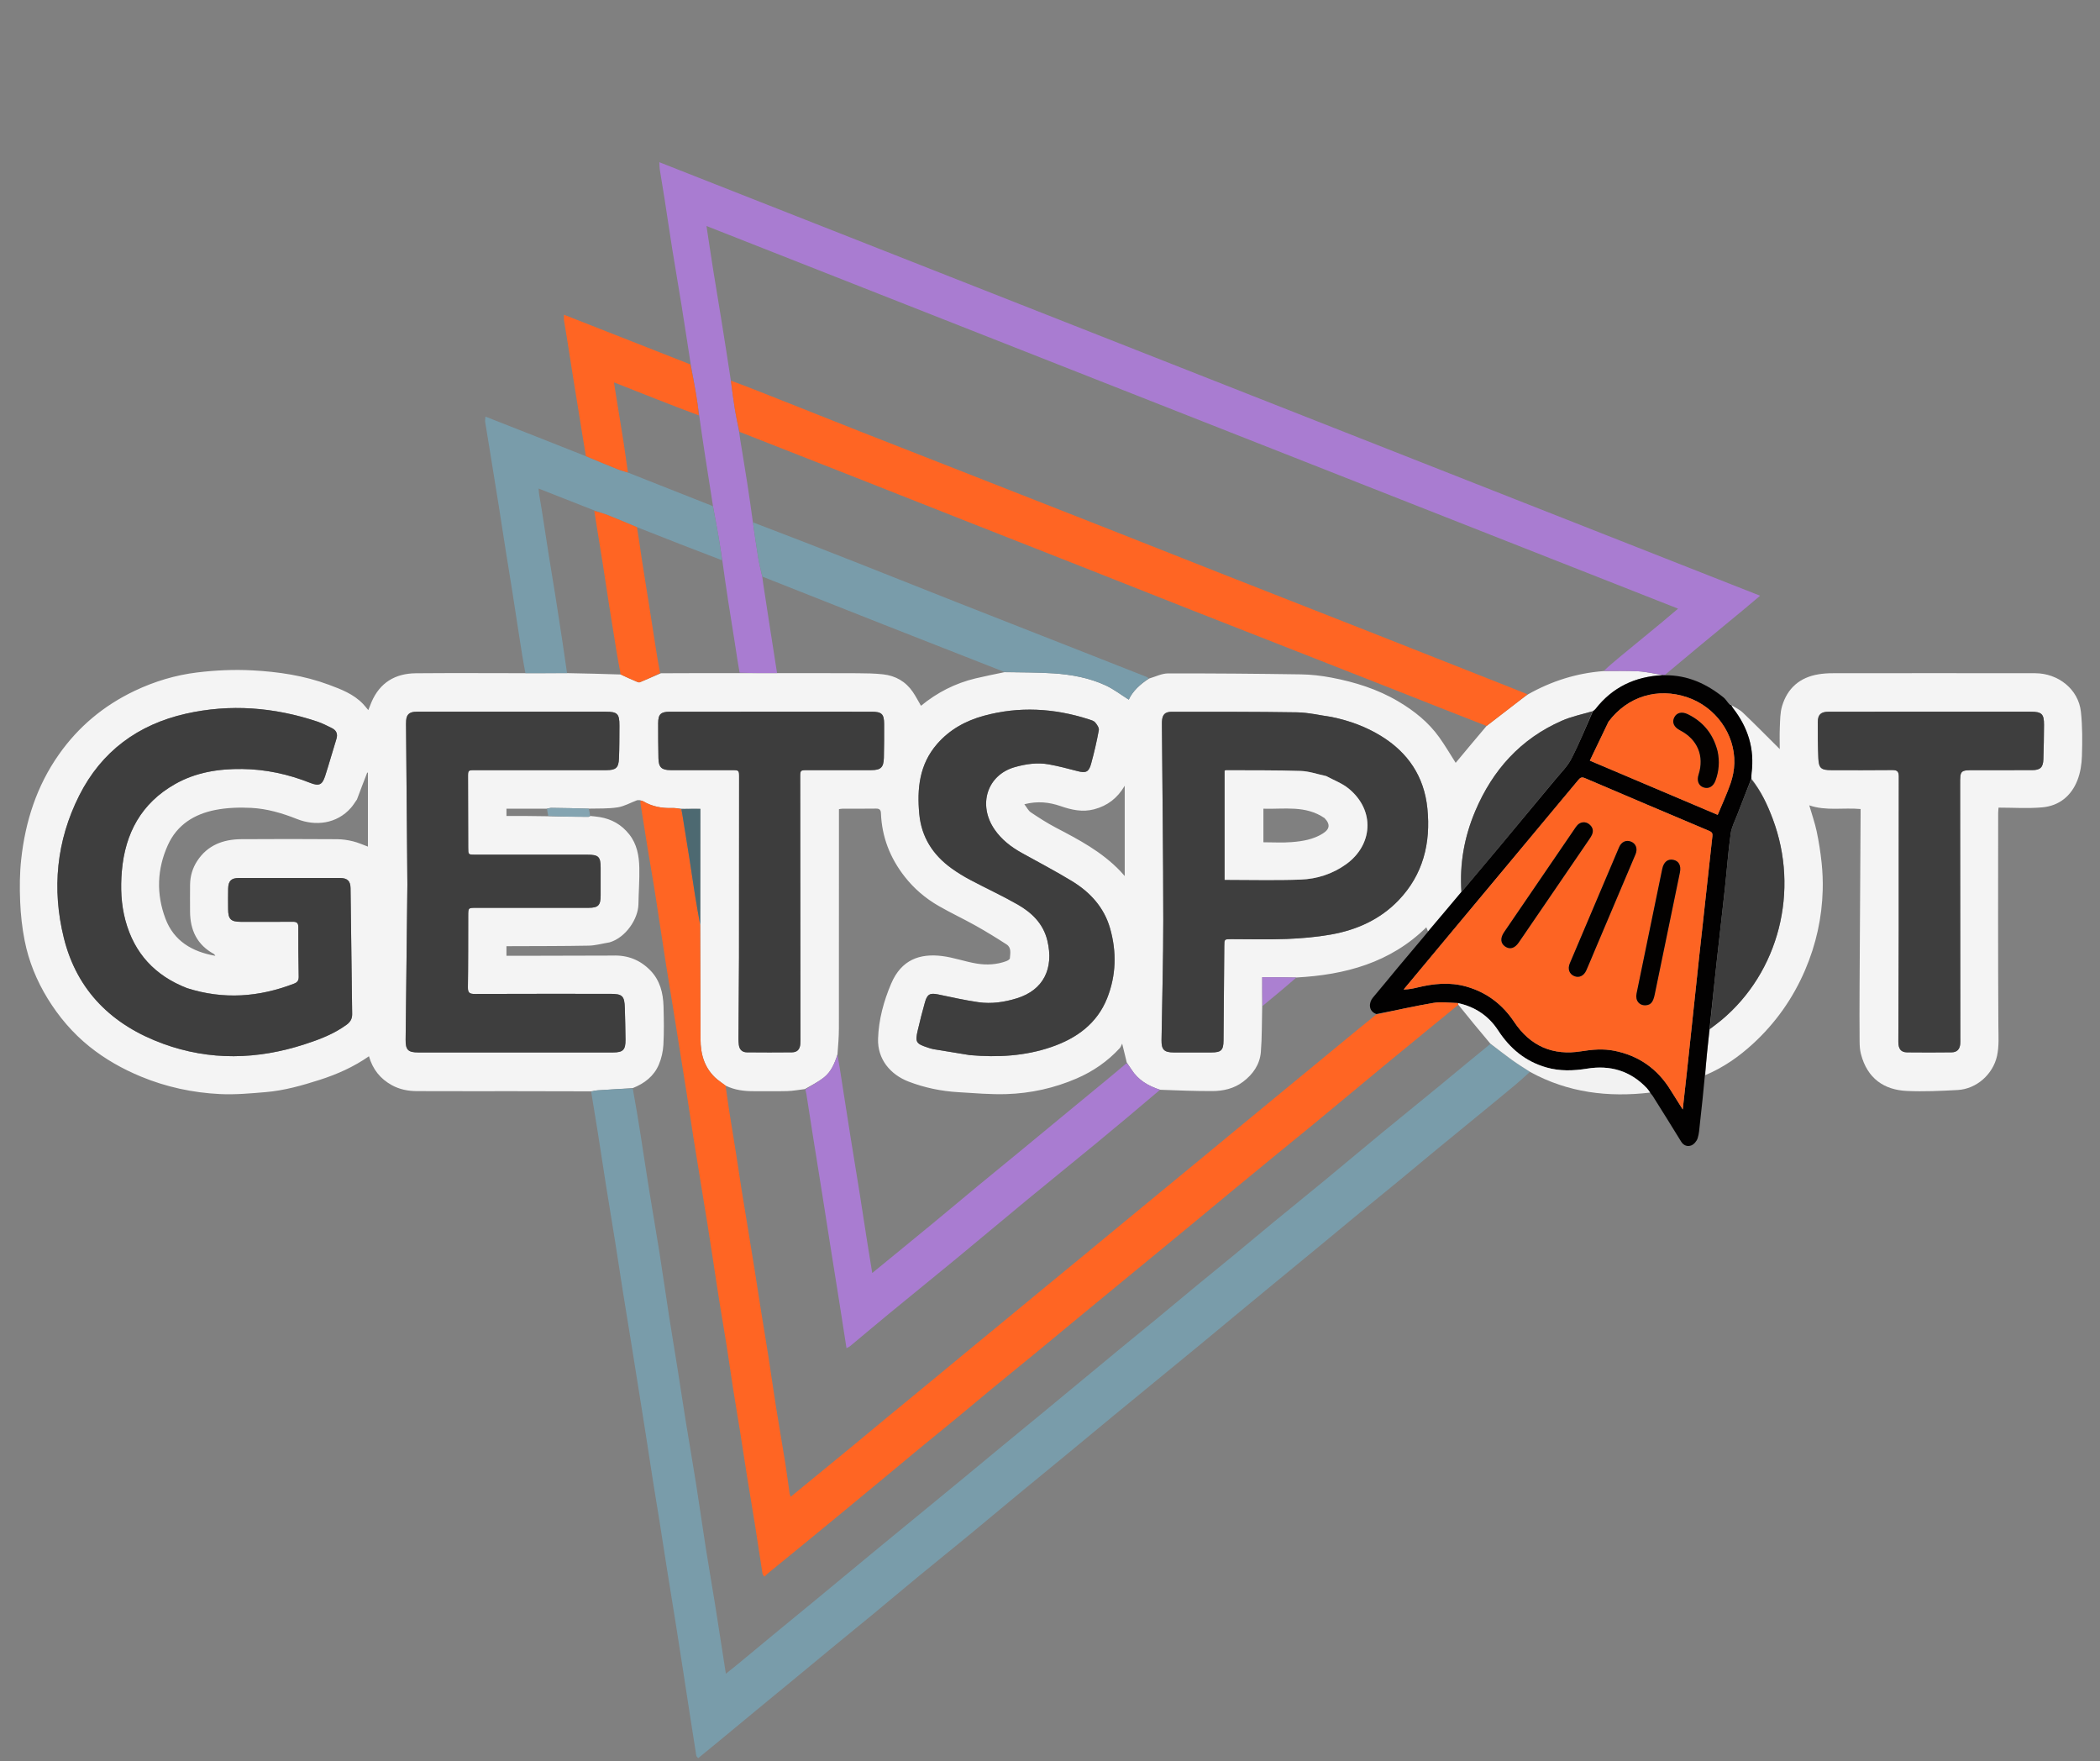 <svg version="1.1" id="Layer_1" xmlns="http://www.w3.org/2000/svg" xmlns:xlink="http://www.w3.org/1999/xlink" x="0px" y="0px" width="100%" viewBox="0 0 2000 1677" enable-background="new 0 0 2000 1677" xml:space="preserve">

<rect x="0" y="0" width="2000" height="1677" fill="#808080" stroke="none"/>

<path fill="#F4F4F4" opacity="1" stroke="none" d="
M562.937,1039.152 
	C538.942,1039.102 514.947,1039.028 490.952,1039.009 
	C459.621,1038.984 428.29,1039.085 396.96,1038.947 
	C388.707,1038.911 380.669,1037.377 373.273,1033.331 
	C362.235,1027.294 354.963,1018.268 351.394,1005.75 
	C336.895,1015.873 321.107,1022.896 304.51,1028.212 
	C287.68,1033.603 270.669,1038.412 253.017,1039.9 
	C238.536,1041.12 223.915,1042.469 209.455,1041.754 
	C183.574,1040.474 158.38,1035.091 134.268,1025.112 
	C116.593,1017.796 100.074,1008.48 85.214,996.537 
	C69.283,983.733 56.118,968.3 45.403,950.851 
	C34.894,933.737 27.373,915.312 23.486,895.675 
	C21.073,883.489 19.699,870.981 19.196,858.563 
	C18.653,845.166 18.736,831.605 20.185,818.294 
	C24.111,782.21 34.942,748.411 56.08,718.4 
	C74.817,691.798 98.906,671.763 128.335,657.766 
	C147.271,648.76 167.117,642.828 187.676,640.312 
	C205.029,638.188 222.77,637.384 240.217,638.307 
	C264.999,639.616 289.645,643.237 313.153,651.988 
	C324.956,656.382 336.779,660.852 345.765,670.291 
	C347.44,672.049 348.927,673.986 350.766,676.152 
	C351.876,673.349 352.762,670.951 353.767,668.605 
	C361.721,650.033 376.32,641.25 396.017,641.079 
	C430.345,640.78 464.678,640.982 499.934,641.017 
	C513.921,641.016 526.982,640.971 540.508,640.956 
	C557.612,641.308 574.252,641.63 591.127,642.238 
	C596.314,644.696 601.253,646.899 606.229,649.016 
	C607.201,649.429 608.519,649.995 609.334,649.658 
	C615.929,646.933 622.442,644.009 629.446,641.077 
	C654.587,640.958 679.263,640.907 704.404,640.952 
	C716.596,640.997 728.322,640.946 740.512,640.939 
	C766.108,640.987 791.239,640.913 816.369,641.044 
	C824.622,641.087 832.924,641.19 841.111,642.101 
	C852.889,643.411 862.583,648.943 869.353,658.866 
	C872.211,663.056 874.538,667.609 877.128,672.034 
	C892.483,659.405 909.757,650.561 929.11,645.956 
	C938.066,643.825 947.105,642.041 956.567,640.062 
	C972.469,640.358 987.947,640.141 1003.341,641.174 
	C1020.446,642.322 1037.385,645.394 1053.054,652.661 
	C1060.72,656.216 1067.566,661.54 1075.003,666.202 
	C1078.805,657.936 1085.875,651.579 1094.386,646.101 
	C1100.613,644.277 1106.505,641.235 1112.403,641.223 
	C1154.629,641.135 1196.859,641.493 1239.082,642.125 
	C1248.709,642.27 1258.434,643.394 1267.901,645.189 
	C1290.258,649.427 1311.803,656.117 1331.611,667.825 
	C1346.829,676.82 1360.396,687.611 1370.699,702.037 
	C1376.53,710.203 1381.602,718.911 1386.366,726.358 
	C1395.714,715.129 1405.599,703.253 1415.79,691.252 
	C1426.985,682.698 1437.871,674.263 1448.768,665.842 
	C1450.823,664.254 1452.922,662.722 1455.359,661.087 
	C1477.851,648.451 1501.545,640.927 1527.412,638.992 
	C1538.743,639.057 1549.64,638.589 1560.473,639.211 
	C1568.297,639.659 1576.036,641.558 1583.392,642.888 
	C1557.099,644.253 1535.704,654.377 1519.614,675.014 
	C1518.922,675.901 1517.943,676.565 1516.706,677.269 
	C1506.658,680.185 1496.606,682.264 1487.413,686.3 
	C1448.171,703.528 1421.55,733.232 1405.008,772.292 
	C1394.613,796.835 1389.963,822.476 1391.567,849.468 
	C1380.911,862.218 1370.466,874.673 1359.973,886.781 
	C1359.471,885.406 1359.017,884.38 1358.398,882.981 
	C1324.108,916.706 1281.189,928.259 1234.617,930.757 
	C1223.754,930.458 1213.168,930.458 1202.102,930.458 
	C1202.102,939.881 1202.102,948.972 1202.06,958.526 
	C1201.68,973.241 1201.965,987.543 1200.811,1001.728 
	C1199.85,1013.543 1193.339,1022.894 1183.869,1030.037 
	C1175.123,1036.634 1164.915,1038.894 1154.317,1038.906 
	C1137.885,1038.924 1121.453,1038.305 1104.823,1037.653 
	C1093.525,1034.005 1083.995,1028.439 1077.602,1018.373 
	C1076.206,1016.176 1074.634,1014.09 1073.081,1011.557 
	C1071.75,1006.016 1070.481,1000.868 1068.717,993.72 
	C1067.761,995.589 1067.383,996.979 1066.518,997.923 
	C1054.883,1010.61 1041.02,1020.152 1025.236,1026.96 
	C1003.991,1036.123 981.668,1041.039 958.686,1041.782 
	C943.362,1042.277 927.959,1040.858 912.611,1039.957 
	C896.385,1039.005 880.534,1035.712 865.376,1029.904 
	C847.875,1023.199 835.622,1008.487 836.244,989.076 
	C836.826,970.915 841.646,953.187 848.756,936.536 
	C858.517,913.675 876.12,907.734 897.132,910.316 
	C908.388,911.699 919.295,915.755 930.528,917.554 
	C939.789,919.037 949.275,918.538 958.295,915.221 
	C959.67,914.715 961.739,913.485 961.804,912.48 
	C962.106,907.816 963.451,902.378 958.63,899.261 
	C949.007,893.04 939.226,887.027 929.231,881.425 
	C917.541,874.873 905.348,869.206 893.749,862.503 
	C881.376,855.354 870.592,846.19 861.683,834.831 
	C847.687,816.986 839.847,796.946 838.984,774.233 
	C838.875,771.345 837.685,769.886 834.419,769.939 
	C823.757,770.11 813.09,769.99 802.425,770.022 
	C801.331,770.025 800.239,770.297 799.001,770.463 
	C799.001,772.76 799.001,774.751 799.001,776.743 
	C799.001,844.233 799.041,911.723 798.951,979.213 
	C798.94,987.46 798.24,995.705 797.58,1004.173 
	C794.866,1012.573 791.544,1020.468 784.77,1025.849 
	C779.312,1030.185 772.923,1033.348 766.528,1037.021 
	C760.761,1037.675 755.424,1038.758 750.061,1038.914 
	C739.571,1039.218 729.066,1038.94 718.568,1039.022 
	C709.099,1039.096 699.861,1038.071 691.009,1033.691 
	C688.285,1031.552 685.583,1029.882 683.173,1027.865 
	C671.129,1017.78 667.169,1004.364 667.159,989.201 
	C667.136,953.133 666.953,917.066 666.903,880.534 
	C666.972,843.483 666.972,806.896 666.972,770.167 
	C660.572,770.167 654.786,770.167 648.609,770.02 
	C645.426,769.697 642.628,769.306 639.844,769.385 
	C630.178,769.659 621.022,767.967 612.604,762.98 
	C611.817,762.514 610.832,762.383 609.623,761.953 
	C608.341,761.895 607.298,761.774 606.422,762.1 
	C600.368,764.35 594.516,767.777 588.276,768.749 
	C579.352,770.138 570.151,769.754 560.675,769.972 
	C548.593,769.611 536.903,769.374 525.212,769.24 
	C523.811,769.224 522.404,769.766 520.532,770.029 
	C507.488,770.01 494.913,770.01 482.342,770.01 
	C482.342,772.624 482.342,774.671 482.342,776.951 
	C495.784,776.951 508.89,776.951 522.301,777.234 
	C535.166,777.619 547.727,777.731 560.288,777.783 
	C560.859,777.785 561.432,777.241 562.438,776.971 
	C565.646,777.326 568.437,777.557 571.19,778.017 
	C582.582,779.919 591.893,785.175 599.193,794.367 
	C606.696,803.814 608.612,814.854 608.87,826.222 
	C609.132,837.806 608.226,849.412 608.03,861.012 
	C607.795,874.987 595.959,892.695 580.668,897.268 
	C573.779,898.394 567.285,900.299 560.755,900.428 
	C536.31,900.911 511.854,900.814 487.402,900.933 
	C485.649,900.942 483.897,900.934 482.337,900.934 
	C482.337,904.422 482.337,907.148 482.337,910.067 
	C492.215,910.067 501.691,910.092 511.167,910.062 
	C535.125,909.987 559.084,909.888 583.492,909.881 
	C597.89,909.294 609.802,914.167 619.401,924.036 
	C628.586,933.479 631.596,945.607 631.933,958.367 
	C632.254,970.523 632.479,982.72 631.807,994.848 
	C631.454,1001.224 629.948,1007.852 627.454,1013.726 
	C622.817,1024.646 613.898,1031.598 602.654,1036.064 
	C591.232,1036.723 580.216,1037.418 569.206,1038.196 
	C567.104,1038.345 565.026,1038.825 562.937,1039.152 
M177.808,940.804 
	C147.707,929.052 127.949,907.871 119.48,876.532 
	C115.304,861.082 114.682,845.29 116.045,829.439 
	C119.14,793.465 134.563,764.849 166.649,746.628 
	C186.466,735.375 208.214,731.963 230.661,732.228 
	C253.032,732.493 274.536,737.163 295.326,745.407 
	C303.832,748.779 306.893,747.425 309.653,738.926 
	C313.449,727.232 316.723,715.369 320.392,703.632 
	C321.905,698.788 320.33,695.403 316.062,693.274 
	C311.459,690.977 306.823,688.607 301.961,686.993 
	C260.961,673.381 219.142,670.056 176.929,679.602 
	C131.403,689.898 96.622,715.48 75.471,757.453 
	C53.73,800.6 49.278,846.491 60.803,893.066 
	C73.344,943.745 107.077,976.247 155.376,993.866 
	C200.065,1010.168 245.105,1008.957 290.071,994.378 
	C304.199,989.797 317.993,984.581 330.122,975.709 
	C333.609,973.157 335.456,970.054 335.395,965.608 
	C334.843,925.624 334.414,885.639 333.852,845.656 
	C333.757,838.837 330.759,836.033 323.858,836.023 
	C291.7,835.975 259.542,835.976 227.383,836.02 
	C220.281,836.03 217.456,838.838 217.286,846.063 
	C217.133,852.557 217.233,859.059 217.255,865.557 
	C217.287,875.198 219.773,877.723 229.376,877.741 
	C245.871,877.772 262.368,877.833 278.863,877.69 
	C282.696,877.657 284.125,878.837 284.108,882.833 
	C284.041,898.494 284.193,914.158 284.474,929.817 
	C284.536,933.294 283.547,935.253 280.167,936.558 
	C246.778,949.445 212.98,952.033 177.808,940.804 
M1267.829,682.609 
	C1256.958,681.095 1246.105,678.448 1235.212,678.272 
	C1195.566,677.632 1155.906,677.778 1116.252,677.733 
	C1109.45,677.725 1106.943,680.383 1106.61,687.078 
	C1106.527,688.74 1106.585,690.409 1106.598,692.075 
	C1107.064,753.389 1107.848,814.702 1107.884,876.016 
	C1107.906,914.165 1106.768,952.313 1106.214,990.463 
	C1106.083,999.477 1108.772,1002.104 1117.704,1002.119 
	C1129.701,1002.139 1141.698,1002.137 1153.695,1002.119 
	C1163.037,1002.105 1165.178,1000.014 1165.259,990.725 
	C1165.521,960.734 1165.76,930.744 1165.995,900.753 
	C1166.046,894.332 1166.075,894.252 1172.345,894.247 
	C1190.008,894.234 1207.691,894.776 1225.326,894.073 
	C1239.414,893.512 1253.594,892.309 1267.464,889.861 
	C1292.064,885.519 1314.405,875.513 1331.911,857.277 
	C1355.383,832.824 1362.748,802.741 1359.405,769.728 
	C1356.344,739.501 1341.11,716.722 1315.4,700.874 
	C1300.96,691.973 1285.256,686.188 1267.829,682.609 
M387.979,842.5 
	C387.419,891.656 386.841,940.813 386.313,989.969 
	C386.209,999.711 388.661,1002.12 398.314,1002.121 
	C460.143,1002.127 521.972,1002.127 583.801,1002.121 
	C593.407,1002.12 595.822,999.72 595.722,989.903 
	C595.622,979.907 595.371,969.911 595.088,959.917 
	C594.758,948.229 592.777,946.332 581.143,946.33 
	C538.147,946.324 495.149,946.253 452.153,946.43 
	C447.225,946.45 445.539,945.298 445.618,940.075 
	C445.963,917.414 445.858,894.747 445.918,872.083 
	C445.939,864.434 445.942,864.429 453.543,864.429 
	C489.207,864.427 524.871,864.45 560.535,864.412 
	C569.734,864.402 572.006,862.04 572.03,852.83 
	C572.053,843.997 572.041,835.164 572.034,826.332 
	C572.025,815.801 570.062,813.827 559.517,813.824 
	C523.853,813.817 488.189,813.824 452.525,813.819 
	C445.968,813.818 445.945,813.804 445.924,807.128 
	C445.853,784.797 445.799,762.466 445.743,740.134 
	C445.726,733.341 445.732,733.329 452.706,733.328 
	C494.37,733.324 536.033,733.338 577.697,733.316 
	C586.519,733.311 589.117,731.11 589.49,722.259 
	C589.932,711.776 589.874,701.269 589.93,690.773 
	C589.99,679.659 587.974,677.677 576.898,677.676 
	C517.902,677.672 458.906,677.673 399.91,677.678 
	C398.245,677.678 396.572,677.646 394.914,677.778 
	C389.65,678.199 387.19,680.673 386.808,686.026 
	C386.643,688.349 386.704,690.69 386.724,693.022 
	C387.138,742.515 387.56,792.007 387.979,842.5 
M923.949,1004.712 
	C950.251,1007.001 976.215,1005.584 1001.38,996.924 
	C1025.348,988.676 1044.811,974.666 1054.443,950.426 
	C1063.05,928.766 1063.594,906.175 1057.159,883.784 
	C1051.451,863.927 1038.181,849.509 1020.929,839 
	C1005.326,829.496 989.096,821.017 973.112,812.142 
	C962.935,806.491 953.873,799.495 947.225,789.852 
	C930.997,766.315 940.172,737.925 966.392,730.462 
	C977.045,727.43 987.982,725.846 998.982,727.844 
	C1008.11,729.502 1017.125,731.858 1026.106,734.222 
	C1034.019,736.305 1036.945,735.278 1039.119,727.363 
	C1042.022,716.793 1044.51,706.084 1046.489,695.308 
	C1046.902,693.056 1044.768,689.86 1042.978,687.831 
	C1041.576,686.242 1038.964,685.559 1036.768,684.856 
	C1003.823,674.309 970.558,672.387 936.976,681.564 
	C919.588,686.316 904.322,694.729 892.373,708.525 
	C875.57,727.925 873.237,751.065 875.528,775.239 
	C877.606,797.151 888.546,814.063 906.154,826.768 
	C911.803,830.844 917.805,834.521 923.96,837.787 
	C938.934,845.731 954.383,852.818 969.089,861.215 
	C982.668,868.968 993.617,879.47 997.489,895.629 
	C1003.936,922.526 993.494,942.732 968.657,950.5 
	C956.631,954.261 944.182,956.088 931.679,954.267 
	C918.879,952.402 906.217,949.547 893.54,946.905 
	C885.882,945.309 883.137,946.502 880.966,954.102 
	C878.41,963.048 876.154,972.088 874.033,981.149 
	C871.434,992.248 872.426,993.814 883.337,997.393 
	C885.228,998.014 887.131,998.689 889.083,999.018 
	C900.392,1000.926 911.717,1002.737 923.949,1004.712 
M703.815,911.5 
	C703.644,937.324 703.464,963.149 703.317,988.974 
	C703.305,990.965 703.409,992.972 703.658,994.947 
	C704.218,999.391 706.861,1001.968 711.291,1002.009 
	C725.618,1002.142 739.948,1002.173 754.275,1002.012 
	C759.264,1001.956 761.776,999.225 762.193,994.175 
	C762.398,991.691 762.32,989.181 762.318,986.683 
	C762.249,904.374 762.172,822.066 762.105,739.758 
	C762.1,733.534 762.308,733.333 768.569,733.329 
	C788.896,733.316 809.224,733.342 829.551,733.316 
	C838.791,733.304 841.515,730.876 841.785,721.597 
	C842.096,710.942 842.029,700.274 842.029,689.612 
	C842.029,679.841 839.809,677.687 829.893,677.682 
	C799.069,677.666 768.245,677.676 737.421,677.676 
	C704.264,677.676 671.107,677.653 637.951,677.692 
	C629.3,677.703 626.837,680.1 626.822,688.586 
	C626.802,699.748 626.842,710.912 627.086,722.07 
	C627.273,730.65 630.109,733.291 638.716,733.309 
	C658.211,733.35 677.705,733.317 697.199,733.328 
	C703.771,733.332 703.905,733.456 703.903,740.052 
	C703.882,796.868 703.849,853.684 703.815,911.5 
M339.941,761.291 
	C338.038,763.951 336.346,766.798 334.196,769.24 
	C320.698,784.569 300.384,786.842 282.878,779.875 
	C268.781,774.264 254.311,770.026 239.27,769.254 
	C227.81,768.666 215.975,769.053 204.766,771.298 
	C185.025,775.252 168.717,785.282 159.969,804.469 
	C149.468,827.499 148.737,851.334 157.599,874.794 
	C165.594,895.96 182.841,906.223 205.076,910.112 
	C204.389,909.177 204.189,908.63 203.805,908.422 
	C187.693,899.686 181.058,885.629 181.003,867.878 
	C180.976,859.38 180.916,850.881 181.022,842.384 
	C181.123,834.2 183.399,826.526 187.857,819.724 
	C197.683,804.732 212.53,799.205 229.625,799.066 
	C260.116,798.818 290.611,798.908 321.103,799.084 
	C326.127,799.113 331.249,799.868 336.135,801.068 
	C341.127,802.294 345.884,804.48 350.403,806.123 
	C350.403,782.788 350.403,759.255 350.403,735.722 
	C350.174,735.71 349.946,735.697 349.717,735.685 
	C346.508,743.975 343.3,752.264 339.941,761.291 
M1067.021,829.527 
	C1068.492,831.174 1069.963,832.82 1071.158,834.157 
	C1071.158,805.613 1071.158,776.9 1071.158,748.186 
	C1064.244,759.964 1054.744,767.281 1041.925,770.631 
	C1030.902,773.511 1020.512,771.169 1010.182,767.601 
	C999.327,763.853 988.354,762.54 975.56,765.789 
	C977.982,768.907 979.363,771.912 981.707,773.477 
	C989.415,778.626 997.239,783.699 1005.441,787.993 
	C1027.32,799.45 1049.17,810.859 1067.021,829.527 
z" data-index="0" style="opacity: 1;"></path>
<path fill="#799CAA" opacity="1" stroke="none" d="
M563.017,1039.543 
	C565.026,1038.825 567.104,1038.345 569.206,1038.196 
	C580.216,1037.418 591.232,1036.723 602.643,1036.467 
	C605.359,1051.27 607.728,1065.597 609.985,1079.942 
	C612.78,1097.711 615.395,1115.51 618.249,1133.269 
	C621.391,1152.821 624.838,1172.325 627.928,1191.885 
	C631.147,1212.261 634.029,1232.691 637.19,1253.077 
	C639.693,1269.221 642.438,1285.328 644.998,1301.463 
	C647.79,1319.066 650.415,1336.695 653.253,1354.29 
	C656.407,1373.84 659.84,1393.346 662.929,1412.906 
	C666.148,1433.285 669.001,1453.721 672.202,1474.102 
	C674.992,1491.871 678.125,1509.586 680.962,1527.348 
	C684.465,1549.285 687.818,1571.245 691.313,1593.689 
	C695.286,1590.507 698.896,1587.689 702.427,1584.774 
	C714.677,1574.659 726.88,1564.487 739.137,1554.38 
	C751.51,1544.177 763.94,1534.043 776.319,1523.846 
	C786.66,1515.327 796.961,1506.759 807.285,1498.219 
	C817.866,1489.466 828.438,1480.702 839.041,1471.976 
	C852.959,1460.522 866.906,1449.101 880.837,1437.662 
	C893.362,1427.377 905.899,1417.106 918.401,1406.793 
	C930.653,1396.688 942.852,1386.516 955.104,1376.411 
	C967.477,1366.206 979.901,1356.064 992.278,1345.864 
	C1004.536,1335.763 1016.764,1325.626 1029.001,1315.5 
	C1041.237,1305.375 1053.447,1295.218 1065.708,1285.124 
	C1077.961,1275.036 1090.293,1265.044 1102.537,1254.945 
	C1114.917,1244.735 1127.2,1234.406 1139.584,1224.2 
	C1151.833,1214.104 1164.19,1204.14 1176.437,1194.041 
	C1188.816,1183.833 1201.071,1173.473 1213.466,1163.283 
	C1229.306,1150.26 1245.285,1137.405 1261.106,1124.359 
	C1279.101,1109.523 1296.934,1094.49 1314.937,1079.663 
	C1332.809,1064.944 1350.853,1050.433 1368.731,1035.721 
	C1385.581,1021.856 1402.314,1007.848 1419.448,993.948 
	C1426.466,999.07 1433.035,1004.283 1439.835,1009.177 
	C1445.424,1013.2 1451.286,1016.845 1457.028,1020.658 
	C1452.5,1024.704 1448.087,1028.888 1443.423,1032.771 
	C1430.838,1043.246 1418.155,1053.602 1405.496,1063.989 
	C1393.223,1074.059 1380.908,1084.077 1368.657,1094.174 
	C1356.273,1104.38 1343.976,1114.692 1331.584,1124.889 
	C1317.664,1136.342 1303.658,1147.691 1289.733,1159.137 
	C1279.252,1167.752 1268.857,1176.472 1258.389,1185.103 
	C1244.225,1196.782 1230.02,1208.412 1215.847,1220.08 
	C1203.586,1230.175 1191.336,1240.284 1179.098,1250.407 
	C1166.86,1260.53 1154.663,1270.702 1142.413,1280.81 
	C1131.826,1289.547 1121.188,1298.222 1110.574,1306.927 
	C1094.078,1320.458 1077.566,1333.967 1061.097,1347.529 
	C1047.304,1358.888 1033.584,1370.335 1019.794,1381.697 
	C1003.2,1395.37 986.536,1408.958 969.958,1422.65 
	C953.886,1435.925 937.932,1449.345 921.837,1462.593 
	C906.005,1475.624 890.012,1488.461 874.178,1501.491 
	C859.871,1513.266 845.717,1525.227 831.433,1537.031 
	C819.196,1547.145 806.851,1557.128 794.59,1567.214 
	C782.451,1577.199 770.368,1587.251 758.241,1597.251 
	C745.737,1607.563 733.2,1617.833 720.697,1628.146 
	C708.446,1638.252 696.228,1648.401 683.979,1658.51 
	C677.741,1663.658 671.464,1668.758 664.931,1674.104 
	C664.214,1673.19 663.271,1672.533 663.144,1671.745 
	C661.041,1658.71 659.036,1645.659 657.019,1632.61 
	C654.901,1618.905 652.801,1605.197 650.679,1591.492 
	C648.456,1577.143 646.254,1562.791 643.974,1548.452 
	C641.201,1531.01 638.322,1513.585 635.552,1496.143 
	C632.989,1480.008 630.539,1463.854 627.981,1447.718 
	C626.199,1436.471 624.269,1425.247 622.495,1413.999 
	C619.95,1397.858 617.501,1381.702 614.983,1365.556 
	C613.279,1354.627 611.535,1343.705 609.797,1332.781 
	C607.203,1316.484 604.618,1300.186 601.993,1283.894 
	C599.131,1266.136 596.18,1248.391 593.356,1230.627 
	C590.843,1214.815 588.505,1198.976 585.99,1183.165 
	C583.138,1165.238 580.123,1147.338 577.276,1129.411 
	C574.455,1111.64 571.792,1093.845 568.989,1076.072 
	C567.088,1064.016 565.065,1051.979 563.017,1039.543 
z" data-index="1" style="opacity: 1;"></path>
<path fill="#A97CD1" opacity="1" stroke="none" d="
M1583.813,642.81 
	C1576.036,641.558 1568.297,639.659 1560.473,639.211 
	C1549.64,638.589 1538.743,639.057 1527.565,638.694 
	C1532.986,633.57 1538.699,628.792 1544.449,624.057 
	C1557.102,613.637 1569.789,603.26 1582.428,592.824 
	C1587.592,588.56 1592.667,584.188 1598.16,579.546 
	C1289.394,457.968 981.424,336.704 672.849,215.201 
	C675.088,229.899 677.126,243.741 679.32,257.559 
	C681.802,273.185 684.461,288.783 686.976,304.403 
	C690.067,323.604 693.09,342.815 696.058,362.457 
	C697.305,372.066 698.511,381.261 700.009,390.408 
	C701.147,397.359 702.655,404.248 703.999,411.584 
	C704.332,414.28 704.635,416.563 705.003,418.835 
	C707.26,432.808 709.603,446.767 711.776,460.753 
	C713.648,472.802 715.333,484.88 717.068,497.369 
	C718.75,509.157 720.331,520.545 722.231,531.879 
	C723.198,537.646 724.737,543.317 726.011,549.459 
	C726.334,552.161 726.648,554.437 726.996,556.708 
	C729.16,570.828 731.316,584.949 733.505,599.065 
	C735.668,613.011 737.865,626.952 740.048,640.896 
	C728.322,640.946 716.596,640.997 704.425,640.526 
	C702.654,631.055 701.383,622.096 699.99,613.156 
	C697.836,599.329 695.535,585.525 693.415,571.694 
	C691.493,559.159 689.73,546.6 687.913,533.639 
	C686.619,525.122 685.391,517.004 683.976,508.919 
	C682.4,499.92 680.654,490.95 678.988,481.548 
	C678.665,479.188 678.316,477.251 678.01,475.307 
	C675.767,461.046 673.496,446.788 671.306,432.518 
	C669.438,420.348 667.667,408.163 665.898,395.568 
	C664.931,388.481 664.015,381.794 662.885,375.143 
	C661.289,365.752 659.536,356.388 657.85,347.012 
	C654.889,327.969 652,308.915 648.948,289.886 
	C646.131,272.316 643.059,254.786 640.249,237.215 
	C637.726,221.431 635.443,205.61 632.984,189.816 
	C631.513,180.373 629.876,170.956 628.39,161.516 
	C628.087,159.593 628.123,157.616 627.929,154.451 
	C977.68,292.163 1326.612,429.553 1676.301,567.241 
	C1670.991,571.723 1666.378,575.686 1661.692,579.562 
	C1646.894,591.798 1632.051,603.98 1617.26,616.224 
	C1606.829,624.858 1596.452,633.557 1585.641,642.626 
	C1584.758,642.953 1584.286,642.882 1583.813,642.81 
z" data-index="2" style="opacity: 1;"></path>
<path fill="#F4F4F4" opacity="1" stroke="none" d="
M1648.621,671.181 
	C1652.427,673.636 1656.733,675.566 1659.949,678.638 
	C1671.883,690.035 1683.458,701.808 1694.998,713.271 
	C1694.998,707.081 1694.739,699.725 1695.074,692.396 
	C1695.381,685.704 1695.32,678.741 1697.192,672.423 
	C1702.295,655.202 1714.163,644.922 1732.035,642.038 
	C1736.24,641.36 1740.549,641.045 1744.811,641.041 
	C1809.304,640.979 1873.796,640.925 1938.288,641.038 
	C1960.191,641.077 1979.484,656.285 1981.813,677.683 
	C1983.332,691.645 1983.216,705.859 1982.79,719.929 
	C1982.556,727.654 1981.299,735.758 1978.505,742.911 
	C1972.654,757.894 1961.069,767.346 1944.947,768.766 
	C1931.306,769.968 1917.475,769.014 1903.37,769.014 
	C1903.195,771.628 1903.015,773.056 1903.015,774.485 
	C1903.001,841.977 1902.81,909.47 1903.219,976.96 
	C1903.276,986.536 1903.998,996.062 1901.927,1005.438 
	C1898.043,1023.025 1882.341,1036.905 1864.447,1037.89 
	C1848.384,1038.775 1832.229,1039.511 1816.183,1038.796 
	C1794.538,1037.831 1778.348,1027.073 1772.295,1003.505 
	C1771.325,999.731 1771.085,995.691 1771.054,991.769 
	C1770.921,975.272 1770.921,958.773 1771.009,942.275 
	C1771.307,886.824 1771.664,831.373 1771.996,775.922 
	C1772.007,774.123 1771.998,772.324 1771.998,770.347 
	C1755.58,768.829 1739.233,772.383 1723.111,766.83 
	C1725.626,775.502 1728.449,783.468 1730.182,791.664 
	C1732.272,801.548 1733.823,811.587 1734.885,821.636 
	C1735.789,830.184 1736.141,838.854 1735.914,847.448 
	C1735.216,873.898 1729.594,899.278 1719.144,923.675 
	C1707.568,950.702 1690.98,974.126 1669.418,993.931 
	C1656.099,1006.165 1641.308,1016.486 1624.092,1023.763 
	C1624.996,1009.052 1626.528,994.573 1628.344,979.911 
	C1632.182,976.982 1635.826,974.343 1639.278,971.472 
	C1694.209,925.782 1714.088,848.012 1688.259,779.587 
	C1683.208,766.207 1677.208,753.273 1668.128,741.509 
	C1668.05,739.426 1667.941,737.759 1668.151,736.134 
	C1671.139,713.035 1664.734,692.633 1650.568,674.424 
	C1649.799,673.436 1649.264,672.267 1648.621,671.181 
M1798.5,677.673 
	C1779.504,677.675 1760.507,677.627 1741.511,677.706 
	C1734.201,677.736 1731.269,680.41 1731.236,687.522 
	C1731.182,699.011 1731.262,710.512 1731.757,721.988 
	C1732.168,731.532 1734.42,733.313 1744.185,733.322 
	C1763.514,733.339 1782.845,733.465 1802.172,733.231 
	C1807.037,733.172 1808.392,734.787 1808.379,739.54 
	C1808.246,788.527 1808.367,837.515 1808.311,886.503 
	C1808.271,921.662 1808.05,956.82 1807.96,991.979 
	C1807.943,998.808 1810.424,1001.966 1816.277,1002.034 
	C1830.438,1002.197 1844.604,1002.173 1858.766,1002.014 
	C1863.711,1001.958 1866.352,999.194 1866.867,994.269 
	C1867.057,992.454 1866.967,990.607 1866.965,988.775 
	C1866.908,908.294 1866.844,827.813 1866.786,747.332 
	C1866.776,733.327 1866.785,733.328 1881.047,733.327 
	C1899.21,733.326 1917.373,733.38 1935.535,733.297 
	C1943.071,733.263 1945.818,730.655 1946.068,723.123 
	C1946.432,712.139 1946.628,701.146 1946.679,690.155 
	C1946.728,679.794 1944.469,677.679 1933.972,677.677 
	C1889.148,677.668 1844.324,677.673 1798.5,677.673 
z" data-index="3" style="opacity: 1;"></path>
<path fill="#020101" opacity="1" stroke="none" d="
M1628.06,980.093 
	C1626.528,994.573 1624.996,1009.052 1623.721,1023.794 
	C1622.312,1039.362 1620.681,1054.671 1618.959,1069.971 
	C1618.431,1074.66 1618.23,1079.513 1616.769,1083.923 
	C1615.875,1086.623 1613.276,1089.708 1610.71,1090.673 
	C1607.185,1091.998 1603.464,1090.922 1601.021,1086.911 
	C1592.16,1072.363 1583.047,1057.967 1574.002,1043.531 
	C1573.48,1042.698 1572.715,1042.017 1571.746,1040.67 
	C1570.43,1038.759 1569.542,1037.339 1568.414,1036.144 
	C1552.846,1019.644 1533.599,1013.969 1511.569,1017.545 
	C1498.465,1019.673 1485.555,1020.08 1472.695,1016.405 
	C1452.769,1010.711 1438.005,998.398 1426.81,981.206 
	C1417.776,967.332 1404.939,958.681 1388.314,955.07 
	C1380.336,954.878 1372.559,953.717 1365.183,954.952 
	C1347.039,957.99 1329.079,962.13 1310.839,965.551 
	C1302.906,962.73 1303.633,954.472 1307.549,949.879 
	C1315.597,940.441 1323.365,930.765 1331.318,921.246 
	C1340.847,909.842 1350.45,898.499 1360.021,887.129 
	C1370.466,874.673 1380.911,862.218 1391.838,849.329 
	C1404.472,834.388 1416.646,819.898 1428.771,805.367 
	C1446.424,784.211 1464.081,763.058 1481.65,741.833 
	C1486.826,735.58 1492.847,729.67 1496.495,722.58 
	C1504.067,707.86 1510.309,692.456 1517.098,677.334 
	C1517.943,676.565 1518.922,675.901 1519.614,675.014 
	C1535.704,654.377 1557.099,644.253 1583.392,642.888 
	C1584.286,642.882 1584.758,642.953 1585.586,642.964 
	C1607.236,642.745 1625.309,651.091 1641.531,664.147 
	C1643.398,665.649 1644.658,667.906 1646.727,670.245 
	C1647.818,670.851 1648.381,671.026 1648.945,671.201 
	C1648.945,671.201 1648.79,671.058 1648.705,671.12 
	C1649.264,672.267 1649.799,673.436 1650.568,674.424 
	C1664.734,692.633 1671.139,713.035 1668.151,736.134 
	C1667.941,737.759 1668.05,739.426 1667.783,741.673 
	C1663.228,753.395 1658.845,764.495 1654.593,775.645 
	C1652.296,781.671 1649.12,787.631 1648.26,793.884 
	C1645.912,810.94 1644.684,828.148 1642.828,845.275 
	C1640.331,868.325 1637.612,891.351 1635.082,914.398 
	C1632.679,936.289 1630.396,958.194 1628.06,980.093 
M1389.482,878.988 
	C1371.92,900.059 1354.357,921.13 1336.795,942.201 
	C1341.579,942.094 1345.651,941.314 1349.672,940.327 
	C1365.237,936.507 1380.852,934.929 1396.552,939.404 
	C1415.929,944.927 1430.901,956.334 1442.087,973.101 
	C1457.396,996.048 1478.904,1005.435 1506.164,1000.983 
	C1516.61,999.277 1526.99,998.428 1537.432,1000.509 
	C1560.756,1005.157 1578.574,1017.719 1591.016,1037.973 
	C1594.615,1043.831 1598.331,1049.616 1602.611,1056.416 
	C1604.144,1042.568 1605.569,1030.048 1606.909,1017.519 
	C1610.715,981.93 1614.441,946.332 1618.283,910.746 
	C1622.411,872.513 1626.612,834.289 1630.869,796.07 
	C1631.162,793.438 1630.318,792.243 1627.948,791.242 
	C1588.427,774.55 1548.925,757.815 1509.48,740.944 
	C1506.559,739.694 1505.102,740.338 1503.237,742.579 
	C1465.517,787.904 1427.728,833.173 1389.482,878.988 
M1531.819,687.362 
	C1525.964,699.578 1520.109,711.794 1514.134,724.261 
	C1555.34,741.735 1595.506,758.768 1635.908,775.901 
	C1640.231,765.465 1644.75,755.793 1648.207,745.755 
	C1650.287,739.714 1651.564,733.127 1651.734,726.747 
	C1652.475,698.91 1633.821,673.091 1607,663.988 
	C1578.659,654.368 1550.082,663.065 1531.819,687.362 
z" data-index="4" style="opacity: 1;"></path>
<path fill="#799CAA" opacity="1" stroke="none" d="
M678.983,481.968 
	C680.654,490.95 682.4,499.92 683.976,508.919 
	C685.391,517.004 686.619,525.122 687.596,533.469 
	C660.493,523.179 633.723,512.646 606.637,501.949 
	C597.513,498.142 588.74,494.41 579.882,490.892 
	C575.329,489.083 570.624,487.658 565.659,485.902 
	C548.108,478.99 530.885,472.235 512.931,465.194 
	C513.162,467.549 513.245,469.292 513.519,471.004 
	C514.301,475.882 515.217,480.738 515.98,485.619 
	C518.194,499.779 520.313,513.954 522.555,528.11 
	C524.643,541.29 526.89,554.444 528.978,567.624 
	C531.22,581.778 533.388,595.943 535.531,610.113 
	C537.083,620.376 538.543,630.654 540.044,640.925 
	C526.982,640.971 513.921,641.016 500.394,640.956 
	C498.132,629.281 496.328,617.712 494.54,606.141 
	C492.349,591.958 490.21,577.768 487.979,563.592 
	C485.926,550.548 483.75,537.524 481.686,524.482 
	C479.418,510.145 477.253,495.792 474.975,481.456 
	C472.203,464.019 469.373,446.592 466.544,429.165 
	C465.064,420.045 463.495,410.939 462.068,401.812 
	C461.85,400.419 462.184,398.94 462.308,396.672 
	C494.302,409.242 525.706,421.58 557.651,434.272 
	C568.339,438.748 578.463,442.925 588.645,446.956 
	C591.689,448.162 594.894,448.962 598.351,450.107 
	C625.446,460.833 652.214,471.401 678.983,481.968 
z" data-index="5" style="opacity: 1;"></path>
<path fill="#FF6523" opacity="1" stroke="none" d="
M598.025,449.948 
	C594.894,448.962 591.689,448.162 588.645,446.956 
	C578.463,442.925 568.339,438.748 558.013,434.316 
	C555.888,421.861 553.951,409.717 551.995,397.575 
	C549.803,383.973 547.568,370.379 545.399,356.774 
	C543.565,345.267 541.821,333.745 539.992,322.238 
	C539.091,316.574 538.031,310.935 537.17,305.266 
	C536.927,303.663 537.133,301.991 537.133,299.683 
	C577.45,315.569 617.288,331.266 657.488,346.988 
	C659.536,356.388 661.289,365.752 662.885,375.143 
	C664.015,381.794 664.931,388.481 665.536,395.553 
	C638.62,385.448 612.11,374.942 584.722,364.088 
	C585.91,371.584 586.938,378.177 588.002,384.765 
	C589.936,396.746 591.961,408.713 593.815,420.706 
	C595.319,430.438 596.629,440.199 598.025,449.948 
z" data-index="6" style="opacity: 1;"></path>
<path fill="#F2F2F2" opacity="1" stroke="none" d="
M1388.698,955.192 
	C1404.939,958.681 1417.776,967.332 1426.81,981.206 
	C1438.005,998.398 1452.769,1010.711 1472.695,1016.405 
	C1485.555,1020.08 1498.465,1019.673 1511.569,1017.545 
	C1533.599,1013.969 1552.846,1019.644 1568.414,1036.144 
	C1569.542,1037.339 1570.43,1038.759 1571.54,1040.355 
	C1531.781,1044.994 1493.448,1040.506 1457.39,1020.75 
	C1451.286,1016.845 1445.424,1013.2 1439.835,1009.177 
	C1433.035,1004.283 1426.466,999.07 1419.296,993.651 
	C1408.806,981.207 1398.817,969.106 1388.885,956.701 
	C1388.861,955.996 1388.78,955.594 1388.698,955.192 
z" data-index="7"></path>
<path fill="#F4F4F4" opacity="1" stroke="none" d="
M1648.928,670.87 
	C1648.381,671.026 1647.818,670.851 1647.033,670.396 
	C1647.511,670.257 1648.211,670.398 1648.928,670.87 
z" data-index="8"></path>



<path fill="#FF6523" opacity="1" stroke="none" d="
M691.009,1033.691 
	C692.243,1041.802 693.216,1049.619 694.423,1057.4 
	C696.537,1071.029 698.833,1084.63 700.98,1098.255 
	C702.768,1109.608 704.398,1120.987 706.195,1132.339 
	C708.069,1144.172 710.068,1155.986 711.996,1167.811 
	C714.268,1181.74 716.556,1195.667 718.774,1209.606 
	C720.89,1222.906 722.887,1236.225 725.006,1249.525 
	C727.252,1263.623 729.66,1277.697 731.853,1291.804 
	C734.326,1307.709 736.525,1323.657 739.049,1339.554 
	C741.88,1357.384 745.023,1375.165 747.87,1392.993 
	C749.425,1402.734 750.636,1412.53 752.043,1422.295 
	C752.152,1423.053 752.577,1423.766 753.093,1425.129 
	C761.161,1418.526 768.903,1412.2 776.635,1405.863 
	C789.035,1395.697 801.449,1385.548 813.82,1375.347 
	C824.3,1366.705 834.706,1357.973 845.183,1349.329 
	C859.2,1337.763 873.266,1326.257 887.291,1314.7 
	C899.797,1304.396 912.267,1294.048 924.767,1283.738 
	C936.893,1273.737 949.044,1263.766 961.174,1253.769 
	C973.679,1243.464 986.163,1233.136 998.671,1222.835 
	C1010.92,1212.747 1023.198,1202.693 1035.444,1192.601 
	C1047.833,1182.392 1060.19,1172.145 1072.575,1161.932 
	C1084.818,1151.836 1097.081,1141.765 1109.333,1131.679 
	C1121.587,1121.591 1133.843,1111.506 1146.089,1101.408 
	C1158.471,1091.196 1170.837,1080.965 1183.218,1070.752 
	C1195.589,1060.547 1207.967,1050.348 1220.349,1040.155 
	C1234.263,1028.7 1248.189,1017.259 1262.103,1005.805 
	C1272.706,997.077 1283.291,988.327 1293.899,979.606 
	C1299.39,975.093 1304.915,970.622 1310.735,965.98 
	C1329.079,962.13 1347.039,957.99 1365.183,954.952 
	C1372.559,953.717 1380.336,954.878 1388.314,955.07 
	C1388.78,955.594 1388.861,955.996 1388.885,956.701 
	C1379.464,964.59 1370.072,972.143 1360.743,979.771 
	C1346.676,991.272 1332.637,1002.807 1318.617,1014.364 
	C1307.904,1023.195 1297.239,1032.084 1286.552,1040.946 
	C1274.601,1050.855 1262.682,1060.803 1250.69,1070.662 
	C1238.318,1080.833 1225.854,1090.894 1213.467,1101.046 
	C1199.029,1112.879 1184.615,1124.741 1170.218,1136.624 
	C1157.862,1146.822 1145.558,1157.083 1133.205,1167.286 
	C1121.1,1177.285 1108.965,1187.249 1096.837,1197.221 
	C1084.591,1207.291 1072.331,1217.344 1060.089,1227.417 
	C1047.464,1237.805 1034.844,1248.2 1022.236,1258.608 
	C1009.998,1268.711 997.803,1278.868 985.54,1288.941 
	C973.174,1299.097 960.71,1309.133 948.359,1319.308 
	C936.11,1329.4 923.984,1339.64 911.74,1349.738 
	C899.383,1359.929 886.923,1369.993 874.557,1380.172 
	C864.233,1388.671 853.989,1397.267 843.693,1405.8 
	C831.487,1415.918 819.275,1426.028 807.044,1436.116 
	C794.547,1446.422 782.039,1456.716 769.506,1466.98 
	C757.138,1477.11 744.727,1487.188 732.351,1497.309 
	C730.945,1498.458 729.648,1499.741 727.984,1501.249 
	C727.282,1500.153 726.337,1499.312 726.185,1498.345 
	C723.729,1482.776 721.443,1467.179 718.977,1451.611 
	C716.487,1435.893 713.794,1420.207 711.277,1404.493 
	C709.121,1391.036 707.131,1377.552 704.989,1364.092 
	C702.772,1350.165 700.387,1336.264 698.208,1322.331 
	C696.051,1308.538 694.141,1294.706 691.97,1280.915 
	C689.851,1267.462 687.47,1254.051 685.331,1240.601 
	C683.139,1226.816 681.111,1213.006 678.993,1199.209 
	C677.274,1188.006 675.566,1176.801 673.783,1165.608 
	C671.899,1153.786 669.924,1141.978 668.003,1130.161 
	C665.423,1114.29 662.804,1098.425 660.301,1082.542 
	C658.128,1068.753 656.131,1054.937 653.984,1041.145 
	C651.913,1027.844 649.743,1014.558 647.627,1001.265 
	C645.743,989.43 643.899,977.588 641.992,965.757 
	C639.459,950.045 636.831,934.347 634.34,918.628 
	C632.157,904.85 630.108,891.052 627.996,877.263 
	C626.305,866.221 624.678,855.169 622.899,844.141 
	C621.016,832.479 618.939,820.848 617.034,809.188 
	C614.652,794.613 612.354,780.024 610.044,765.437 
	C609.915,764.623 610.001,763.774 609.963,762.519 
	C610.832,762.383 611.817,762.514 612.604,762.98 
	C621.022,767.967 630.178,769.659 639.844,769.385 
	C642.628,769.306 645.426,769.697 648.61,770.429 
	C649.332,772.76 649.7,774.529 649.987,776.311 
	C652.229,790.219 654.493,804.124 656.675,818.042 
	C658.504,829.704 660.16,841.393 662.028,853.048 
	C663.524,862.382 665.224,871.683 666.834,880.999 
	C666.953,917.066 667.136,953.133 667.159,989.201 
	C667.169,1004.364 671.129,1017.78 683.173,1027.865 
	C685.583,1029.882 688.285,1031.552 691.009,1033.691 
z" data-index="10" style="opacity: 1;"></path>
<path fill="#3E3E3E" opacity="1" stroke="none" d="
M178.186,940.901 
	C212.98,952.033 246.778,949.445 280.167,936.558 
	C283.547,935.253 284.536,933.294 284.474,929.817 
	C284.193,914.158 284.041,898.494 284.108,882.833 
	C284.125,878.837 282.696,877.657 278.863,877.69 
	C262.368,877.833 245.871,877.772 229.376,877.741 
	C219.773,877.723 217.287,875.198 217.255,865.557 
	C217.233,859.059 217.133,852.557 217.286,846.063 
	C217.456,838.838 220.281,836.03 227.383,836.02 
	C259.542,835.976 291.7,835.975 323.858,836.023 
	C330.759,836.033 333.757,838.837 333.852,845.656 
	C334.414,885.639 334.843,925.624 335.395,965.608 
	C335.456,970.054 333.609,973.157 330.122,975.709 
	C317.993,984.581 304.199,989.797 290.071,994.378 
	C245.105,1008.957 200.065,1010.168 155.376,993.866 
	C107.077,976.247 73.344,943.745 60.803,893.066 
	C49.278,846.491 53.73,800.6 75.471,757.453 
	C96.622,715.48 131.403,689.898 176.929,679.602 
	C219.142,670.056 260.961,673.381 301.961,686.993 
	C306.823,688.607 311.459,690.977 316.062,693.274 
	C320.33,695.403 321.905,698.788 320.392,703.632 
	C316.723,715.369 313.449,727.232 309.653,738.926 
	C306.893,747.425 303.832,748.779 295.326,745.407 
	C274.536,737.163 253.032,732.493 230.661,732.228 
	C208.214,731.963 186.466,735.375 166.649,746.628 
	C134.563,764.849 119.14,793.465 116.045,829.439 
	C114.682,845.29 115.304,861.082 119.48,876.532 
	C127.949,907.871 147.707,929.052 178.186,940.901 
z" data-index="11" style="opacity: 1;"></path>
<path fill="#3E3E3E" opacity="1" stroke="none" d="
M1268.241,682.709 
	C1285.256,686.188 1300.96,691.973 1315.4,700.874 
	C1341.11,716.722 1356.344,739.501 1359.405,769.728 
	C1362.748,802.741 1355.383,832.824 1331.911,857.277 
	C1314.405,875.513 1292.064,885.519 1267.464,889.861 
	C1253.594,892.309 1239.414,893.512 1225.326,894.073 
	C1207.691,894.776 1190.008,894.234 1172.345,894.247 
	C1166.075,894.252 1166.046,894.332 1165.995,900.753 
	C1165.76,930.744 1165.521,960.734 1165.259,990.725 
	C1165.178,1000.014 1163.037,1002.105 1153.695,1002.119 
	C1141.698,1002.137 1129.701,1002.139 1117.704,1002.119 
	C1108.772,1002.104 1106.083,999.477 1106.214,990.463 
	C1106.768,952.313 1107.906,914.165 1107.884,876.016 
	C1107.848,814.702 1107.064,753.389 1106.598,692.075 
	C1106.585,690.409 1106.527,688.74 1106.61,687.078 
	C1106.943,680.383 1109.45,677.725 1116.252,677.733 
	C1155.906,677.778 1195.566,677.632 1235.212,678.272 
	C1246.105,678.448 1256.958,681.095 1268.241,682.709 
M1262.636,738.85 
	C1254.685,737.186 1246.773,734.341 1238.777,734.081 
	C1214.986,733.308 1191.162,733.549 1167.351,733.425 
	C1166.932,733.423 1166.511,733.822 1166.344,733.907 
	C1166.344,768.698 1166.344,803.27 1166.344,837.759 
	C1190.776,837.759 1214.76,838.404 1238.688,837.53 
	C1254.294,836.96 1269.196,832.144 1282.098,822.852 
	C1307.257,804.73 1310.014,771.94 1284.563,750.957 
	C1278.414,745.887 1270.5,742.957 1262.636,738.85 
z" data-index="12" style="opacity: 1;"></path>
<path fill="#3E3E3E" opacity="1" stroke="none" d="
M387.98,842 
	C387.56,792.007 387.138,742.515 386.724,693.022 
	C386.704,690.69 386.643,688.349 386.808,686.026 
	C387.19,680.673 389.65,678.199 394.914,677.778 
	C396.572,677.646 398.245,677.678 399.91,677.678 
	C458.906,677.673 517.902,677.672 576.898,677.676 
	C587.974,677.677 589.99,679.659 589.93,690.773 
	C589.874,701.269 589.932,711.776 589.49,722.259 
	C589.117,731.11 586.519,733.311 577.697,733.316 
	C536.033,733.338 494.37,733.324 452.706,733.328 
	C445.732,733.329 445.726,733.341 445.743,740.134 
	C445.799,762.466 445.853,784.797 445.924,807.128 
	C445.945,813.804 445.968,813.818 452.525,813.819 
	C488.189,813.824 523.853,813.817 559.517,813.824 
	C570.062,813.827 572.025,815.801 572.034,826.332 
	C572.041,835.164 572.053,843.997 572.03,852.83 
	C572.006,862.04 569.734,864.402 560.535,864.412 
	C524.871,864.45 489.207,864.427 453.543,864.429 
	C445.942,864.429 445.939,864.434 445.918,872.083 
	C445.858,894.747 445.963,917.414 445.618,940.075 
	C445.539,945.298 447.225,946.45 452.153,946.43 
	C495.149,946.253 538.147,946.324 581.143,946.33 
	C592.777,946.332 594.758,948.229 595.088,959.917 
	C595.371,969.911 595.622,979.907 595.722,989.903 
	C595.822,999.72 593.407,1002.12 583.801,1002.121 
	C521.972,1002.127 460.143,1002.127 398.314,1002.121 
	C388.661,1002.12 386.209,999.711 386.313,989.969 
	C386.841,940.813 387.419,891.656 387.98,842 
z" data-index="13" style="opacity: 1;"></path>


<path fill="#FF6523" opacity="1" stroke="none" d="
M1415.79,691.252 
	C1388.297,680.604 1361.122,669.802 1333.919,659.068 
	C1306.254,648.152 1278.565,637.296 1250.881,626.43 
	C1212.199,611.247 1173.497,596.115 1134.831,580.894 
	C1099.81,567.107 1064.833,553.208 1029.821,539.398 
	C995.586,525.894 961.324,512.458 927.086,498.959 
	C888.74,483.84 850.414,468.669 812.068,453.55 
	C776.289,439.444 740.494,425.376 704.352,411.228 
	C702.655,404.248 701.147,397.359 700.009,390.408 
	C698.511,381.261 697.305,372.066 696.058,362.457 
	C710.639,367.782 725.135,373.545 739.633,379.3 
	C766.064,389.792 792.475,400.333 818.933,410.754 
	C850.744,423.284 882.602,435.697 914.429,448.184 
	C959.409,465.831 1004.392,483.468 1049.35,501.168 
	C1089.093,516.815 1128.79,532.58 1168.533,548.227 
	C1213.502,565.932 1258.514,583.53 1303.482,601.237 
	C1346.46,618.16 1389.408,635.158 1432.364,652.138 
	C1439.687,655.033 1446.982,658 1454.645,661.049 
	C1452.922,662.722 1450.823,664.254 1448.768,665.842 
	C1437.871,674.263 1426.985,682.698 1415.79,691.252 
z" data-index="15" style="opacity: 1;"></path>
<path fill="#3E3E3E" opacity="1" stroke="none" d="
M923.493,1004.647 
	C911.717,1002.737 900.392,1000.926 889.083,999.018 
	C887.131,998.689 885.228,998.014 883.337,997.393 
	C872.426,993.814 871.434,992.248 874.033,981.149 
	C876.154,972.088 878.41,963.048 880.966,954.102 
	C883.137,946.502 885.882,945.309 893.54,946.905 
	C906.217,949.547 918.879,952.402 931.679,954.267 
	C944.182,956.088 956.631,954.261 968.657,950.5 
	C993.494,942.732 1003.936,922.526 997.489,895.629 
	C993.617,879.47 982.668,868.968 969.089,861.215 
	C954.383,852.818 938.934,845.731 923.96,837.787 
	C917.805,834.521 911.803,830.844 906.154,826.768 
	C888.546,814.063 877.606,797.151 875.528,775.239 
	C873.237,751.065 875.57,727.925 892.373,708.525 
	C904.322,694.729 919.588,686.316 936.976,681.564 
	C970.558,672.387 1003.823,674.309 1036.768,684.856 
	C1038.964,685.559 1041.576,686.242 1042.978,687.831 
	C1044.768,689.86 1046.902,693.056 1046.489,695.308 
	C1044.51,706.084 1042.022,716.793 1039.119,727.363 
	C1036.945,735.278 1034.019,736.305 1026.106,734.222 
	C1017.125,731.858 1008.11,729.502 998.982,727.844 
	C987.982,725.846 977.045,727.43 966.392,730.462 
	C940.172,737.925 930.997,766.315 947.225,789.852 
	C953.873,799.495 962.935,806.491 973.112,812.142 
	C989.096,821.017 1005.326,829.496 1020.929,839 
	C1038.181,849.509 1051.451,863.927 1057.159,883.784 
	C1063.594,906.175 1063.05,928.766 1054.443,950.426 
	C1044.811,974.666 1025.348,988.676 1001.38,996.924 
	C976.215,1005.584 950.251,1007.001 923.493,1004.647 
z" data-index="16" style="opacity: 1;"></path>
<path fill="#3D3D3D" opacity="1" stroke="none" d="
M703.818,911 
	C703.849,853.684 703.882,796.868 703.903,740.052 
	C703.905,733.456 703.771,733.332 697.199,733.328 
	C677.705,733.317 658.211,733.35 638.716,733.309 
	C630.109,733.291 627.273,730.65 627.086,722.07 
	C626.842,710.912 626.802,699.748 626.822,688.586 
	C626.837,680.1 629.3,677.703 637.951,677.692 
	C671.107,677.653 704.264,677.676 737.421,677.676 
	C768.245,677.676 799.069,677.666 829.893,677.682 
	C839.809,677.687 842.029,679.841 842.029,689.612 
	C842.029,700.274 842.096,710.942 841.785,721.597 
	C841.515,730.876 838.791,733.304 829.551,733.316 
	C809.224,733.342 788.896,733.316 768.569,733.329 
	C762.308,733.333 762.1,733.534 762.105,739.758 
	C762.172,822.066 762.249,904.374 762.318,986.683 
	C762.32,989.181 762.398,991.691 762.193,994.175 
	C761.776,999.225 759.264,1001.956 754.275,1002.012 
	C739.948,1002.173 725.618,1002.142 711.291,1002.009 
	C706.861,1001.968 704.218,999.391 703.658,994.947 
	C703.409,992.972 703.305,990.965 703.317,988.974 
	C703.464,963.149 703.644,937.324 703.818,911 
z" data-index="17" style="opacity: 1;"></path>
<path fill="#A97CD1" opacity="1" stroke="none" d="
M797.58,1004.173 
	C799.362,1013.896 800.834,1023.847 802.375,1033.787 
	C804.898,1050.069 807.426,1066.35 810.025,1082.62 
	C812.833,1100.194 815.772,1117.748 818.569,1135.324 
	C821.107,1151.273 823.508,1167.243 826.014,1183.196 
	C827.49,1192.589 829.052,1201.967 830.703,1212.14 
	C835.905,1207.89 840.568,1204.088 845.222,1200.275 
	C859.693,1188.421 874.196,1176.604 888.62,1164.693 
	C902.921,1152.883 917.106,1140.934 931.407,1129.125 
	C947.237,1116.053 963.154,1103.087 979.007,1090.043 
	C991.409,1079.839 1003.762,1069.576 1016.152,1059.358 
	C1028.413,1049.246 1040.701,1039.166 1052.961,1029.053 
	C1059.599,1023.578 1066.204,1018.063 1072.983,1012.259 
	C1074.634,1014.09 1076.206,1016.176 1077.602,1018.373 
	C1083.995,1028.439 1093.525,1034.005 1104.823,1037.653 
	C1084.263,1055.2 1063.562,1072.512 1042.733,1089.668 
	C1021.135,1107.457 999.35,1125.017 977.762,1142.818 
	C955.654,1161.047 933.748,1179.521 911.64,1197.75 
	C890.051,1215.551 868.282,1233.132 846.665,1250.9 
	C834.253,1261.103 821.994,1271.493 809.638,1281.764 
	C808.79,1282.469 807.699,1282.882 806.201,1283.723 
	C803.747,1267.998 801.392,1252.749 798.984,1237.507 
	C796.23,1220.084 793.41,1202.67 790.651,1185.247 
	C788.075,1168.971 785.563,1152.685 782.98,1136.41 
	C780.216,1118.988 777.379,1101.578 774.619,1084.155 
	C772.376,1069.996 770.209,1055.826 767.981,1041.665 
	C767.778,1040.373 767.372,1039.114 767.003,1037.436 
	C772.923,1033.348 779.312,1030.185 784.77,1025.849 
	C791.544,1020.468 794.866,1012.573 797.58,1004.173 
z" data-index="18" style="opacity: 1;"></path>
<path fill="#799CAA" opacity="1" stroke="none" d="
M717.068,497.369 
	C750.404,509.999 783.728,523 817.005,536.12 
	C847.981,548.331 878.887,560.719 909.861,572.936 
	C946.377,587.34 982.935,601.639 1019.471,615.992 
	C1043.671,625.498 1067.866,635.016 1092.055,644.548 
	C1092.659,644.786 1093.172,645.255 1093.89,645.951 
	C1085.875,651.579 1078.805,657.936 1075.003,666.202 
	C1067.566,661.54 1060.72,656.216 1053.054,652.661 
	C1037.385,645.394 1020.446,642.322 1003.341,641.174 
	C987.947,640.141 972.469,640.358 956.351,639.767 
	C917.453,624.509 879.216,609.547 841.015,594.496 
	C802.664,579.388 764.349,564.19 726.018,549.032 
	C724.737,543.317 723.198,537.646 722.231,531.879 
	C720.331,520.545 718.75,509.157 717.068,497.369 
z" data-index="19" style="opacity: 1;"></path>



<path fill="#4C6971" opacity="1" stroke="none" d="
M340.016,760.923 
	C343.3,752.264 346.508,743.975 349.717,735.685 
	C349.946,735.697 350.174,735.71 350.403,735.722 
	C350.403,759.255 350.403,782.788 350.403,806.123 
	C345.884,804.48 341.127,802.294 336.135,801.068 
	C331.249,799.868 326.127,799.113 321.103,799.084 
	C290.611,798.908 260.116,798.818 229.625,799.066 
	C212.53,799.205 197.683,804.732 187.857,819.724 
	C183.399,826.526 181.123,834.2 181.022,842.384 
	C180.916,850.881 180.976,859.38 181.003,867.878 
	C181.058,885.629 187.693,899.686 203.805,908.422 
	C204.189,908.63 204.389,909.177 205.076,910.112 
	C182.841,906.223 165.594,895.96 157.599,874.794 
	C148.737,851.334 149.468,827.499 159.969,804.469 
	C168.717,785.282 185.025,775.252 204.766,771.298 
	C215.975,769.053 227.81,768.666 239.27,769.254 
	C254.311,770.026 268.781,774.264 282.878,779.875 
	C300.384,786.842 320.698,784.569 334.196,769.24 
	C336.346,766.798 338.038,763.951 340.016,760.923 
z" data-index="21" style="opacity: 1; visibility: hidden;"></path>
<path fill="#3E3E3E" opacity="1" stroke="none" d="
M1516.706,677.269 
	C1510.309,692.456 1504.067,707.86 1496.495,722.58 
	C1492.847,729.67 1486.826,735.58 1481.65,741.833 
	C1464.081,763.058 1446.424,784.211 1428.771,805.367 
	C1416.646,819.898 1404.472,834.388 1392.05,849.035 
	C1389.963,822.476 1394.613,796.835 1405.008,772.292 
	C1421.55,733.232 1448.171,703.528 1487.413,686.3 
	C1496.606,682.264 1506.658,680.185 1516.706,677.269 
z" data-index="22"></path>
<path fill="#FF6523" opacity="1" stroke="none" d="
M591.127,642.238 
	C589.595,634.386 588.252,626.828 587.013,619.252 
	C584.742,605.365 582.49,591.475 580.311,577.574 
	C578.155,563.825 576.135,550.054 573.985,536.304 
	C572.19,524.823 570.294,513.357 568.44,501.885 
	C567.632,496.883 566.817,491.881 565.996,486.469 
	C570.624,487.658 575.329,489.083 579.882,490.892 
	C588.74,494.41 597.513,498.142 606.637,501.949 
	C608.418,512.508 609.79,522.919 611.373,533.297 
	C613.499,547.224 615.807,561.123 618.001,575.04 
	C620.095,588.323 622.13,601.616 624.215,614.9 
	C625.562,623.486 626.951,632.066 628.651,640.897 
	C622.442,644.009 615.929,646.933 609.334,649.658 
	C608.519,649.995 607.201,649.429 606.229,649.016 
	C601.253,646.899 596.314,644.696 591.127,642.238 
z" data-index="23" style="opacity: 1;"></path>

<path fill="#4D6971" opacity="1" stroke="none" d="
M666.903,880.534 
	C665.224,871.683 663.524,862.382 662.028,853.048 
	C660.16,841.393 658.504,829.704 656.675,818.042 
	C654.493,804.124 652.229,790.219 649.987,776.311 
	C649.7,774.529 649.332,772.76 649.001,770.576 
	C654.786,770.167 660.572,770.167 666.972,770.167 
	C666.972,806.896 666.972,843.483 666.903,880.534 
z" data-index="24"></path>

<path fill="#AB80D1" opacity="1" stroke="none" d="
M1234.617,930.757 
	C1224.156,939.95 1213.42,948.844 1202.392,957.901 
	C1202.102,948.972 1202.102,939.881 1202.102,930.458 
	C1213.168,930.458 1223.754,930.458 1234.617,930.757 
z" data-index="26" style="opacity: 1;"></path>
<path fill="#84A4B1" opacity="1" stroke="none" d="
M560.675,769.972 
	C561.366,772.145 561.663,774.162 561.982,776.566 
	C561.432,777.241 560.859,777.785 560.288,777.783 
	C547.727,777.731 535.166,777.619 522.163,776.874 
	C521.48,774.169 521.24,772.109 521,770.049 
	C522.404,769.766 523.811,769.224 525.212,769.24 
	C536.903,769.374 548.593,769.611 560.675,769.972 
z" data-index="27"></path>


<path fill="#3E3E3E" opacity="1" stroke="none" d="
M1799,677.673 
	C1844.324,677.673 1889.148,677.668 1933.972,677.677 
	C1944.469,677.679 1946.728,679.794 1946.679,690.155 
	C1946.628,701.146 1946.432,712.139 1946.068,723.123 
	C1945.818,730.655 1943.071,733.263 1935.535,733.297 
	C1917.373,733.38 1899.21,733.326 1881.047,733.327 
	C1866.785,733.328 1866.776,733.327 1866.786,747.332 
	C1866.844,827.813 1866.908,908.294 1866.965,988.775 
	C1866.967,990.607 1867.057,992.454 1866.867,994.269 
	C1866.352,999.194 1863.711,1001.958 1858.766,1002.014 
	C1844.604,1002.173 1830.438,1002.197 1816.277,1002.034 
	C1810.424,1001.966 1807.943,998.808 1807.96,991.979 
	C1808.05,956.82 1808.271,921.662 1808.311,886.503 
	C1808.367,837.515 1808.246,788.527 1808.379,739.54 
	C1808.392,734.787 1807.037,733.172 1802.172,733.231 
	C1782.845,733.465 1763.514,733.339 1744.185,733.322 
	C1734.42,733.313 1732.168,731.532 1731.757,721.988 
	C1731.262,710.512 1731.182,699.011 1731.236,687.522 
	C1731.269,680.41 1734.201,677.736 1741.511,677.706 
	C1760.507,677.627 1779.504,677.675 1799,677.673 
z" data-index="29" style="opacity: 1;"></path>
<path fill="#3D3D3D" opacity="1" stroke="none" d="
M1628.344,979.911 
	C1630.396,958.194 1632.679,936.289 1635.082,914.398 
	C1637.612,891.351 1640.331,868.325 1642.828,845.275 
	C1644.684,828.148 1645.912,810.94 1648.26,793.884 
	C1649.12,787.631 1652.296,781.671 1654.593,775.645 
	C1658.845,764.495 1663.228,753.395 1667.901,742.109 
	C1677.208,753.273 1683.208,766.207 1688.259,779.587 
	C1714.088,848.012 1694.209,925.782 1639.278,971.472 
	C1635.826,974.343 1632.182,976.982 1628.344,979.911 
z" data-index="30" style="opacity: 1;"></path>
<path fill="#FD6423" opacity="1" stroke="none" d="
M1389.718,878.72 
	C1427.728,833.173 1465.517,787.904 1503.237,742.579 
	C1505.102,740.338 1506.559,739.694 1509.48,740.944 
	C1548.925,757.815 1588.427,774.55 1627.948,791.242 
	C1630.318,792.243 1631.162,793.438 1630.869,796.07 
	C1626.612,834.289 1622.411,872.513 1618.283,910.746 
	C1614.441,946.332 1610.715,981.93 1606.909,1017.519 
	C1605.569,1030.048 1604.144,1042.568 1602.611,1056.416 
	C1598.331,1049.616 1594.615,1043.831 1591.016,1037.973 
	C1578.574,1017.719 1560.756,1005.157 1537.432,1000.509 
	C1526.99,998.428 1516.61,999.277 1506.164,1000.983 
	C1478.904,1005.435 1457.396,996.048 1442.087,973.101 
	C1430.901,956.334 1415.929,944.927 1396.552,939.404 
	C1380.852,934.929 1365.237,936.507 1349.672,940.327 
	C1345.651,941.314 1341.579,942.094 1336.795,942.201 
	C1354.357,921.13 1371.92,900.059 1389.718,878.72 
M1592.938,864.471 
	C1595.269,853.239 1597.656,842.018 1599.909,830.77 
	C1601.247,824.089 1598.895,819.792 1593.57,818.713 
	C1588.284,817.642 1584.421,820.861 1583.078,827.405 
	C1580.872,838.155 1578.638,848.899 1576.422,859.647 
	C1570.479,888.474 1564.519,917.297 1558.612,946.131 
	C1557.245,952.8 1561.337,957.724 1567.626,957.185 
	C1572.298,956.784 1574.471,953.985 1575.928,946.901 
	C1581.527,919.699 1587.175,892.507 1592.938,864.471 
M1475.874,854.385 
	C1488.453,835.968 1501.037,817.555 1513.601,799.127 
	C1514.535,797.757 1515.477,796.355 1516.146,794.848 
	C1517.962,790.758 1516.743,787.328 1513.356,784.697 
	C1510.003,782.094 1505.445,782.46 1502.439,785.506 
	C1501.282,786.678 1500.384,788.12 1499.447,789.492 
	C1477.106,822.202 1454.771,854.916 1432.448,887.638 
	C1428.661,893.189 1429.048,898.215 1433.422,901.235 
	C1437.956,904.365 1442.588,903.044 1446.434,897.429 
	C1456.124,883.286 1465.781,869.122 1475.874,854.385 
M1519.284,903.836 
	C1532.08,873.704 1544.903,843.583 1557.645,813.428 
	C1559.897,808.099 1557.996,803.2 1553.317,801.367 
	C1548.707,799.56 1544.202,801.526 1542,806.694 
	C1526.305,843.54 1510.66,880.407 1495.058,917.293 
	C1492.788,922.658 1494.569,927.433 1499.246,929.419 
	C1503.87,931.383 1508.466,929.242 1510.838,923.834 
	C1513.642,917.442 1516.304,910.987 1519.284,903.836 
z" data-index="31" style="opacity: 1;"></path>
<path fill="#FD6423" opacity="1" stroke="none" d="
M1532.01,687.057 
	C1550.082,663.065 1578.659,654.368 1607,663.988 
	C1633.821,673.091 1652.475,698.91 1651.734,726.747 
	C1651.564,733.127 1650.287,739.714 1648.207,745.755 
	C1644.75,755.793 1640.231,765.465 1635.908,775.901 
	C1595.506,758.768 1555.34,741.735 1514.134,724.261 
	C1520.109,711.794 1525.964,699.578 1532.01,687.057 
M1635.744,714.982 
	C1631.676,699.061 1622.311,687.408 1607.565,680.136 
	C1601.886,677.335 1597.002,678.454 1594.612,682.966 
	C1592.094,687.723 1594.112,692.363 1600.019,695.391 
	C1616.671,703.928 1623.366,719.94 1617.674,737.613 
	C1615.847,743.284 1617.598,747.973 1622.184,749.688 
	C1627.1,751.526 1631.65,749.072 1633.796,743.263 
	C1637.098,734.325 1637.912,725.168 1635.744,714.982 
z" data-index="32" style="opacity: 1;"></path>
<path fill="#F4F4F4" opacity="1" stroke="none" d="
M1263.017,738.947 
	C1270.5,742.957 1278.414,745.887 1284.563,750.957 
	C1310.014,771.94 1307.257,804.73 1282.098,822.852 
	C1269.196,832.144 1254.294,836.96 1238.688,837.53 
	C1214.76,838.404 1190.776,837.759 1166.344,837.759 
	C1166.344,803.27 1166.344,768.698 1166.344,733.907 
	C1166.511,733.822 1166.932,733.423 1167.351,733.425 
	C1191.162,733.549 1214.986,733.308 1238.777,734.081 
	C1246.773,734.341 1254.685,737.186 1263.017,738.947 
M1261.455,778.977 
	C1243.402,766.587 1223.026,770.646 1203.245,770.045 
	C1203.245,781.013 1203.245,791.271 1203.245,801.995 
	C1212.424,801.995 1221.41,802.56 1230.293,801.846 
	C1240.533,801.024 1250.726,799.345 1259.772,793.688 
	C1266.095,789.734 1267.476,785.186 1261.455,778.977 
z" data-index="33" style="opacity: 1;"></path>
<path fill="#030100" opacity="1" stroke="none" d="
M1592.871,864.891 
	C1587.175,892.507 1581.527,919.699 1575.928,946.901 
	C1574.471,953.985 1572.298,956.784 1567.626,957.185 
	C1561.337,957.724 1557.245,952.8 1558.612,946.131 
	C1564.519,917.297 1570.479,888.474 1576.422,859.647 
	C1578.638,848.899 1580.872,838.155 1583.078,827.405 
	C1584.421,820.861 1588.284,817.642 1593.57,818.713 
	C1598.895,819.792 1601.247,824.089 1599.909,830.77 
	C1597.656,842.018 1595.269,853.239 1592.871,864.891 
z" data-index="34"></path>
<path fill="#030100" opacity="1" stroke="none" d="
M1475.662,854.675 
	C1465.781,869.122 1456.124,883.286 1446.434,897.429 
	C1442.588,903.044 1437.956,904.365 1433.422,901.235 
	C1429.048,898.215 1428.661,893.189 1432.448,887.638 
	C1454.771,854.916 1477.106,822.202 1499.447,789.492 
	C1500.384,788.12 1501.282,786.678 1502.439,785.506 
	C1505.445,782.46 1510.003,782.094 1513.356,784.697 
	C1516.743,787.328 1517.962,790.758 1516.146,794.848 
	C1515.477,796.355 1514.535,797.757 1513.601,799.127 
	C1501.037,817.555 1488.453,835.968 1475.662,854.675 
z" data-index="35"></path>
<path fill="#030100" opacity="1" stroke="none" d="
M1519.156,904.198 
	C1516.304,910.987 1513.642,917.442 1510.838,923.834 
	C1508.466,929.242 1503.87,931.383 1499.246,929.419 
	C1494.569,927.433 1492.788,922.658 1495.058,917.293 
	C1510.66,880.407 1526.305,843.54 1542,806.694 
	C1544.202,801.526 1548.707,799.56 1553.317,801.367 
	C1557.996,803.2 1559.897,808.099 1557.645,813.428 
	C1544.903,843.583 1532.08,873.704 1519.156,904.198 
z" data-index="36"></path>
<path fill="#030100" opacity="1" stroke="none" d="
M1635.832,715.395 
	C1637.912,725.168 1637.098,734.325 1633.796,743.263 
	C1631.65,749.072 1627.1,751.526 1622.184,749.688 
	C1617.598,747.973 1615.847,743.284 1617.674,737.613 
	C1623.366,719.94 1616.671,703.928 1600.019,695.391 
	C1594.112,692.363 1592.094,687.723 1594.612,682.966 
	C1597.002,678.454 1601.886,677.335 1607.565,680.136 
	C1622.311,687.408 1631.676,699.061 1635.832,715.395 
z" data-index="37"></path>

</svg>